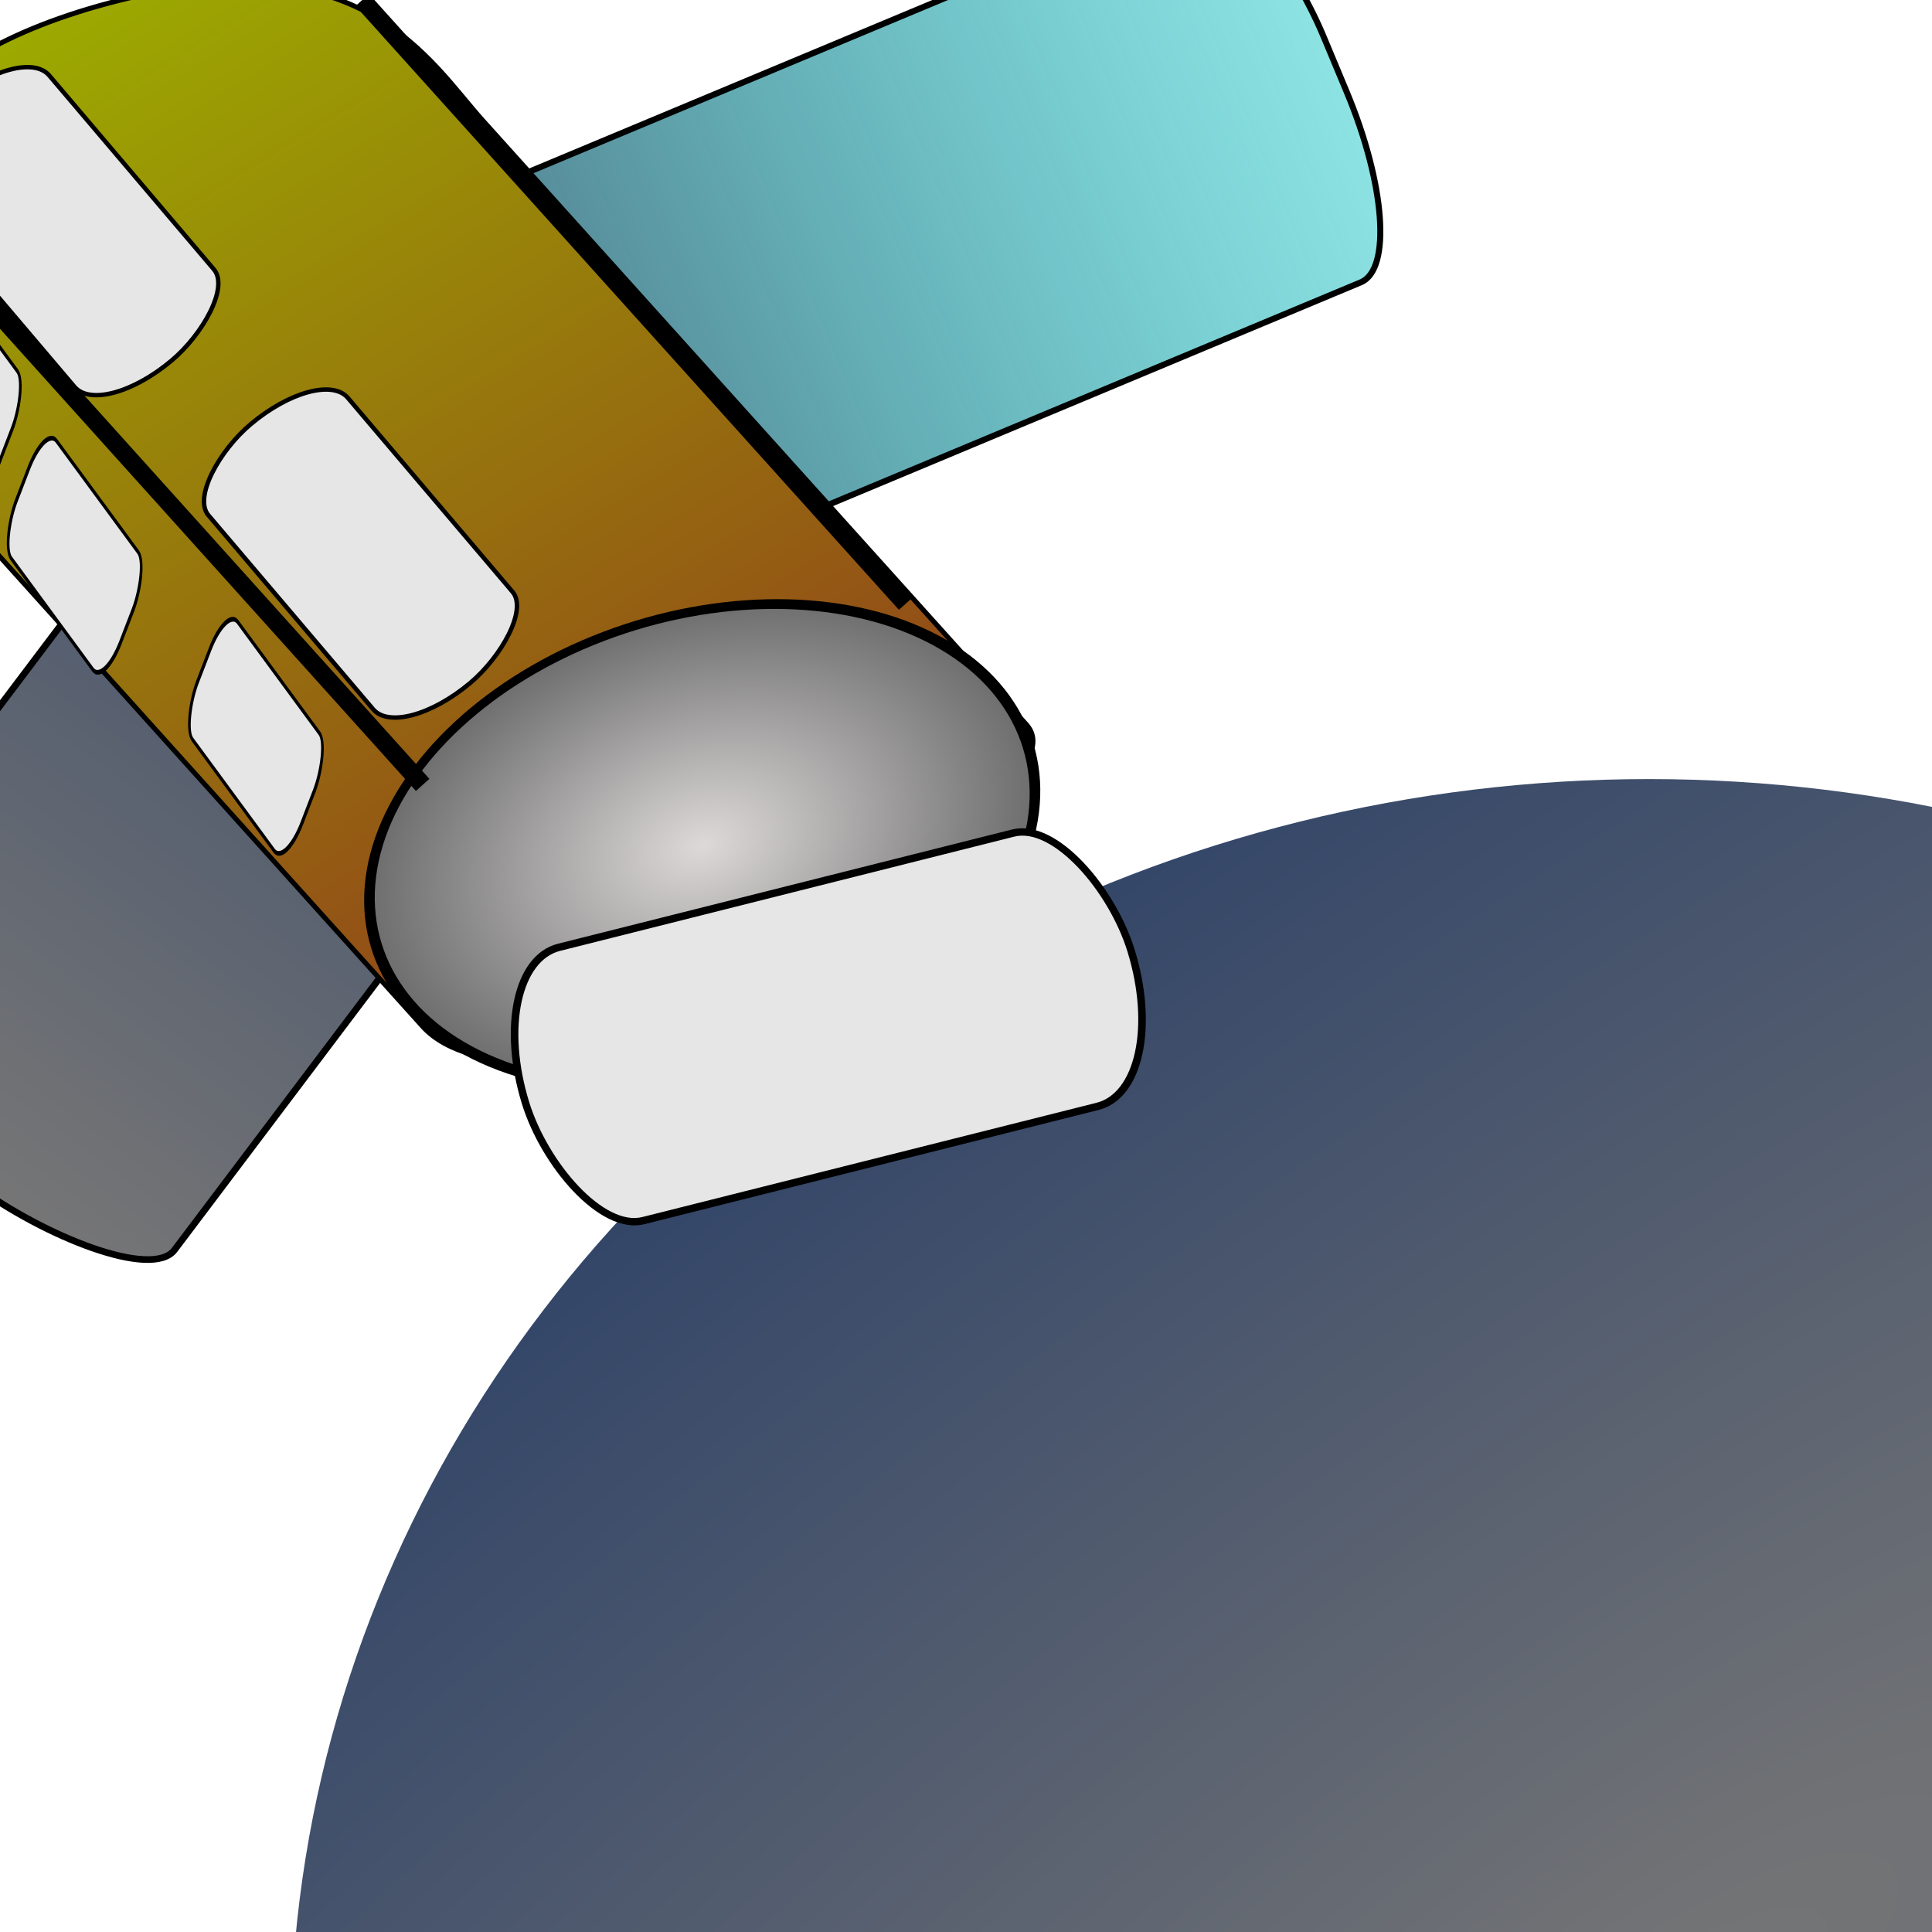 <?xml version="1.0" encoding="UTF-8" standalone="no"?>
<svg
   xmlns:osb="http://www.openswatchbook.org/uri/2009/osb"
   xmlns:dc="http://purl.org/dc/elements/1.1/"
   xmlns:cc="http://creativecommons.org/ns#"
   xmlns:rdf="http://www.w3.org/1999/02/22-rdf-syntax-ns#"
   xmlns:svg="http://www.w3.org/2000/svg"
   xmlns="http://www.w3.org/2000/svg"
   xmlns:xlink="http://www.w3.org/1999/xlink"
   xmlns:sodipodi="http://sodipodi.sourceforge.net/DTD/sodipodi-0.dtd"
   xmlns:inkscape="http://www.inkscape.org/namespaces/inkscape"
   width="34.133"
   height="34.133"
   id="svg2997"
   version="1.1"
   inkscape:version="1.0.2 (e86c870879, 2021-01-15)"
   sodipodi:docname="semiautomaticclassificationplugin_landsat8_tool.svg"
   inkscape:export-xdpi="67"
   inkscape:export-ydpi="67">
  <sodipodi:namedview
     id="base"
     pagecolor="#ffffff"
     bordercolor="#666666"
     borderopacity="1.0"
     inkscape:pageopacity="0.0"
     inkscape:pageshadow="2"
     inkscape:zoom="7.9180417"
     inkscape:cx="5.8849138"
     inkscape:cy="27.300273"
     inkscape:current-layer="layer1"
     showgrid="true"
     inkscape:grid-bbox="true"
     inkscape:document-units="px"
     showguides="true"
     inkscape:snap-global="true"
     inkscape:window-width="1366"
     inkscape:window-height="706"
     inkscape:window-x="0"
     inkscape:window-y="0"
     inkscape:window-maximized="1"
     inkscape:document-rotation="0">
    <inkscape:grid
       id="grid3005"
       type="xygrid"
       originx="0"
       originy="0"
       spacingx="1.067"
       spacingy="1.067" />
  </sodipodi:namedview>
  <defs
     id="defs2999">
    <linearGradient
       id="linearGradient6046">
      <stop
         id="stop6048"
         offset="0"
         style="stop-color:#767676;stop-opacity:1;" />
      <stop
         id="stop6050"
         offset="1"
         style="stop-color:#324568;stop-opacity:1;" />
    </linearGradient>
    <linearGradient
       id="linearGradient5867">
      <stop
         style="stop-color:#ddd9d9;stop-opacity:1;"
         offset="0"
         id="stop5869" />
      <stop
         style="stop-color:#6c6c6c;stop-opacity:1;"
         offset="1"
         id="stop5871" />
    </linearGradient>
    <linearGradient
       id="linearGradient5859">
      <stop
         style="stop-color:#9caa00;stop-opacity:1;"
         offset="0"
         id="stop5861" />
      <stop
         style="stop-color:#913d1b;stop-opacity:1;"
         offset="1"
         id="stop5863" />
    </linearGradient>
    <linearGradient
       id="linearGradient5821"
       osb:paint="solid">
      <stop
         style="stop-color:#f60000;stop-opacity:0.788;"
         offset="0"
         id="stop5823" />
    </linearGradient>
    <linearGradient
       id="linearGradient5815"
       osb:paint="solid">
      <stop
         style="stop-color:#ffb7b7;stop-opacity:1;"
         offset="0"
         id="stop5817" />
    </linearGradient>
    <linearGradient
       id="linearGradient5716">
      <stop
         style="stop-color:#507284;stop-opacity:1;"
         offset="0"
         id="stop5718" />
      <stop
         id="stop5728"
         offset="1"
         style="stop-color:#1bc6c6;stop-opacity:0.498;" />
      <stop
         style="stop-color:#378d8d;stop-opacity:0;"
         offset="1"
         id="stop5720" />
    </linearGradient>
    <linearGradient
       inkscape:collect="always"
       xlink:href="#linearGradient5716"
       id="linearGradient5722"
       x1="8.229"
       y1="19.97"
       x2="24.354"
       y2="19.97"
       gradientUnits="userSpaceOnUse"
       spreadMethod="pad"
       gradientTransform="matrix(1.067,0,0,1.067,-4.584,-11.164)" />
    <linearGradient
       gradientTransform="matrix(1.175,-2.311825e-8,1.5439435e-8,1.179,-26.875,-11.907)"
       y2="19.97"
       x2="24.354"
       y1="19.97"
       x1="8.229"
       spreadMethod="pad"
       gradientUnits="userSpaceOnUse"
       id="linearGradient5782"
       xlink:href="#linearGradient6046"
       inkscape:collect="always" />
    <linearGradient
       inkscape:collect="always"
       xlink:href="#linearGradient5859"
       id="linearGradient5865"
       x1="11.715"
       y1="0.015"
       x2="31.8"
       y2="0.015"
       gradientUnits="userSpaceOnUse"
       gradientTransform="matrix(0.708,0.798,-0.909,0.558,-8.533,-8.533)" />
    <radialGradient
       inkscape:collect="always"
       xlink:href="#linearGradient5867"
       id="radialGradient5873"
       cx="22"
       cy="18.5"
       fx="22"
       fy="18.5"
       r="7.1"
       gradientTransform="matrix(0.819,0,0,0.642,-34.969,3.731)"
       gradientUnits="userSpaceOnUse" />
    <linearGradient
       id="linearGradient5827-0-9">
      <stop
         id="stop5829-7-1"
         offset="0"
         style="stop-color:#fa1100;stop-opacity:1;" />
      <stop
         id="stop5831-0-8"
         offset="1"
         style="stop-color:#f6ff00;stop-opacity:0;" />
    </linearGradient>
    <radialGradient
       inkscape:collect="always"
       xlink:href="#linearGradient6046"
       id="radialGradient3857"
       gradientUnits="userSpaceOnUse"
       gradientTransform="matrix(-3.232,2.413,-0.811,-0.946,93.659,15.586)"
       cx="15.5"
       cy="17.795"
       fx="15.5"
       fy="17.795"
       r="18.562" />
  </defs>
  <g
     inkscape:groupmode="layer"
     inkscape:label="Layer 1"
     id="layer1">
    <ellipse
       style="fill:url(#radialGradient3857);fill-opacity:1;fill-rule:evenodd;stroke:#000000;stroke-width:0;stroke-miterlimit:4;stroke-dasharray:none;stroke-opacity:1"
       id="path6632"
       cx="29.131"
       cy="36.164"
       rx="24"
       ry="22.4" />
    <rect
       style="fill:url(#linearGradient5782);fill-opacity:1;fill-rule:evenodd;stroke:#000000;stroke-width:0.118;stroke-miterlimit:4;stroke-dasharray:none;stroke-opacity:1"
       id="rect4250-6"
       width="18.8"
       height="8.253"
       x="-17.133"
       y="7.511"
       ry="3.537"
       rx="1.175"
       transform="matrix(0.602,-0.798,0.805,0.593,0,0)"
       inkscape:transform-center-x="-16.193191"
       inkscape:transform-center-y="-22.876646" />
    <rect
       style="fill:url(#linearGradient5722);fill-opacity:1;fill-rule:evenodd;stroke:#000000;stroke-width:0.107;stroke-miterlimit:4;stroke-dasharray:none;stroke-opacity:1"
       id="rect4250"
       width="17.067"
       height="7.467"
       x="4.26"
       y="6.404"
       ry="3.2"
       rx="1.067"
       transform="rotate(-22.677)" />
    <path
       style="fill:url(#linearGradient5865);fill-opacity:1;fill-rule:evenodd;stroke:#000000;stroke-width:0.087;stroke-miterlimit:4;stroke-opacity:1"
       d="M 8.533,2.133 18.133,12.8 c 0.837,0.93 -3.048,2.872 -4.057,3.613 l -2.343,1.721 c -1.009,0.741 -3.429,0.93 -4.267,0 L -2.133,7.467 c -1.067,-1.185 -1.067,-3.2 -2e-7,-4.267 0,0 2e-7,-2.133 4.267,-3.2 C 6.4,-1.067 7.573,1.067 8.533,2.133 Z"
       id="rect4245"
       inkscape:connector-curvature="0"
       sodipodi:nodetypes="ssssssczs" />
    <ellipse
       style="fill:url(#radialGradient5873);fill-opacity:1;fill-rule:evenodd;stroke:#000000;stroke-width:0.18;stroke-miterlimit:4;stroke-dasharray:none;stroke-opacity:1"
       id="path3923-3"
       transform="matrix(-1,0,-0.291,0.957,0,0)"
       cx="-16.949"
       cy="15.611"
       rx="5.734"
       ry="4.46" />
    <path
       style="fill:none;stroke:#000000;stroke-width:0.32;stroke-linecap:butt;stroke-linejoin:miter;stroke-miterlimit:4;stroke-dasharray:none;stroke-opacity:1"
       d="M -2.133,3.2 7.467,13.867"
       id="path5896"
       inkscape:connector-curvature="0" />
    <path
       style="fill:none;stroke:#000000;stroke-width:0.32;stroke-linecap:butt;stroke-linejoin:miter;stroke-miterlimit:4;stroke-dasharray:none;stroke-opacity:1"
       d="M 6.4,-9.3609034e-7 16,10.667"
       id="path5896-3"
       inkscape:connector-curvature="0" />
    <rect
       style="fill:#e6e6e6;fill-opacity:1;fill-rule:evenodd;stroke:#000000;stroke-width:0.132;stroke-miterlimit:4;stroke-dasharray:none;stroke-opacity:1"
       id="rect5916"
       width="11.029"
       height="5.051"
       x="3.13"
       y="18.657"
       rx="1.379"
       ry="3.788"
       transform="matrix(0.97,-0.244,0.295,0.956,0,0)" />
    <rect
       style="fill:#e6e6e6;fill-opacity:1;fill-rule:evenodd;stroke:#000000;stroke-width:0.078;stroke-miterlimit:4;stroke-dasharray:none;stroke-opacity:1"
       id="rect5916-4"
       width="5.997"
       height="3.22"
       x="0.831"
       y="0.2"
       rx="0.75"
       ry="2.415"
       transform="matrix(0.647,0.762,-0.765,0.644,0,0)"
       inkscape:transform-center-x="0.7739447"
       inkscape:transform-center-y="3.4406259" />
    <rect
       style="fill:#e6e6e6;fill-opacity:1;fill-rule:evenodd;stroke:#000000;stroke-width:0.078;stroke-miterlimit:4;stroke-dasharray:none;stroke-opacity:1"
       id="rect5916-4-9"
       width="5.997"
       height="3.22"
       x="8.589"
       y="-0.135"
       rx="0.75"
       ry="2.415"
       transform="matrix(0.647,0.762,-0.765,0.644,0,0)"
       inkscape:transform-center-x="0.7739447"
       inkscape:transform-center-y="3.4406259" />
    <rect
       style="fill:#e6e6e6;fill-opacity:1;fill-rule:evenodd;stroke:#000000;stroke-width:0.068;stroke-miterlimit:4;stroke-dasharray:none;stroke-opacity:1"
       id="rect6009"
       width="3.109"
       height="2.226"
       x="0.361"
       y="4.318"
       rx="0.335"
       ry="0.808"
       transform="matrix(0.592,0.806,-0.359,0.933,0,0)"
       inkscape:transform-center-x="0.97421243"
       inkscape:transform-center-y="-0.58213721" />
    <rect
       style="fill:#e6e6e6;fill-opacity:1;fill-rule:evenodd;stroke:#000000;stroke-width:0.068;stroke-miterlimit:4;stroke-dasharray:none;stroke-opacity:1"
       id="rect6009-1"
       width="3.109"
       height="2.226"
       x="9.006"
       y="3.707"
       rx="0.335"
       ry="0.808"
       transform="matrix(0.592,0.806,-0.359,0.933,0,0)"
       inkscape:transform-center-x="0.97421231"
       inkscape:transform-center-y="-0.58213707" />
    <rect
       style="fill:#e6e6e6;fill-opacity:1;fill-rule:evenodd;stroke:#000000;stroke-width:0.068;stroke-miterlimit:4;stroke-dasharray:none;stroke-opacity:1"
       id="rect6009-2"
       width="3.109"
       height="2.226"
       x="4.092"
       y="4.523"
       rx="0.335"
       ry="0.808"
       transform="matrix(0.592,0.806,-0.359,0.933,0,0)"
       inkscape:transform-center-x="0.97421231"
       inkscape:transform-center-y="-0.58213707" />
  </g>
</svg>
